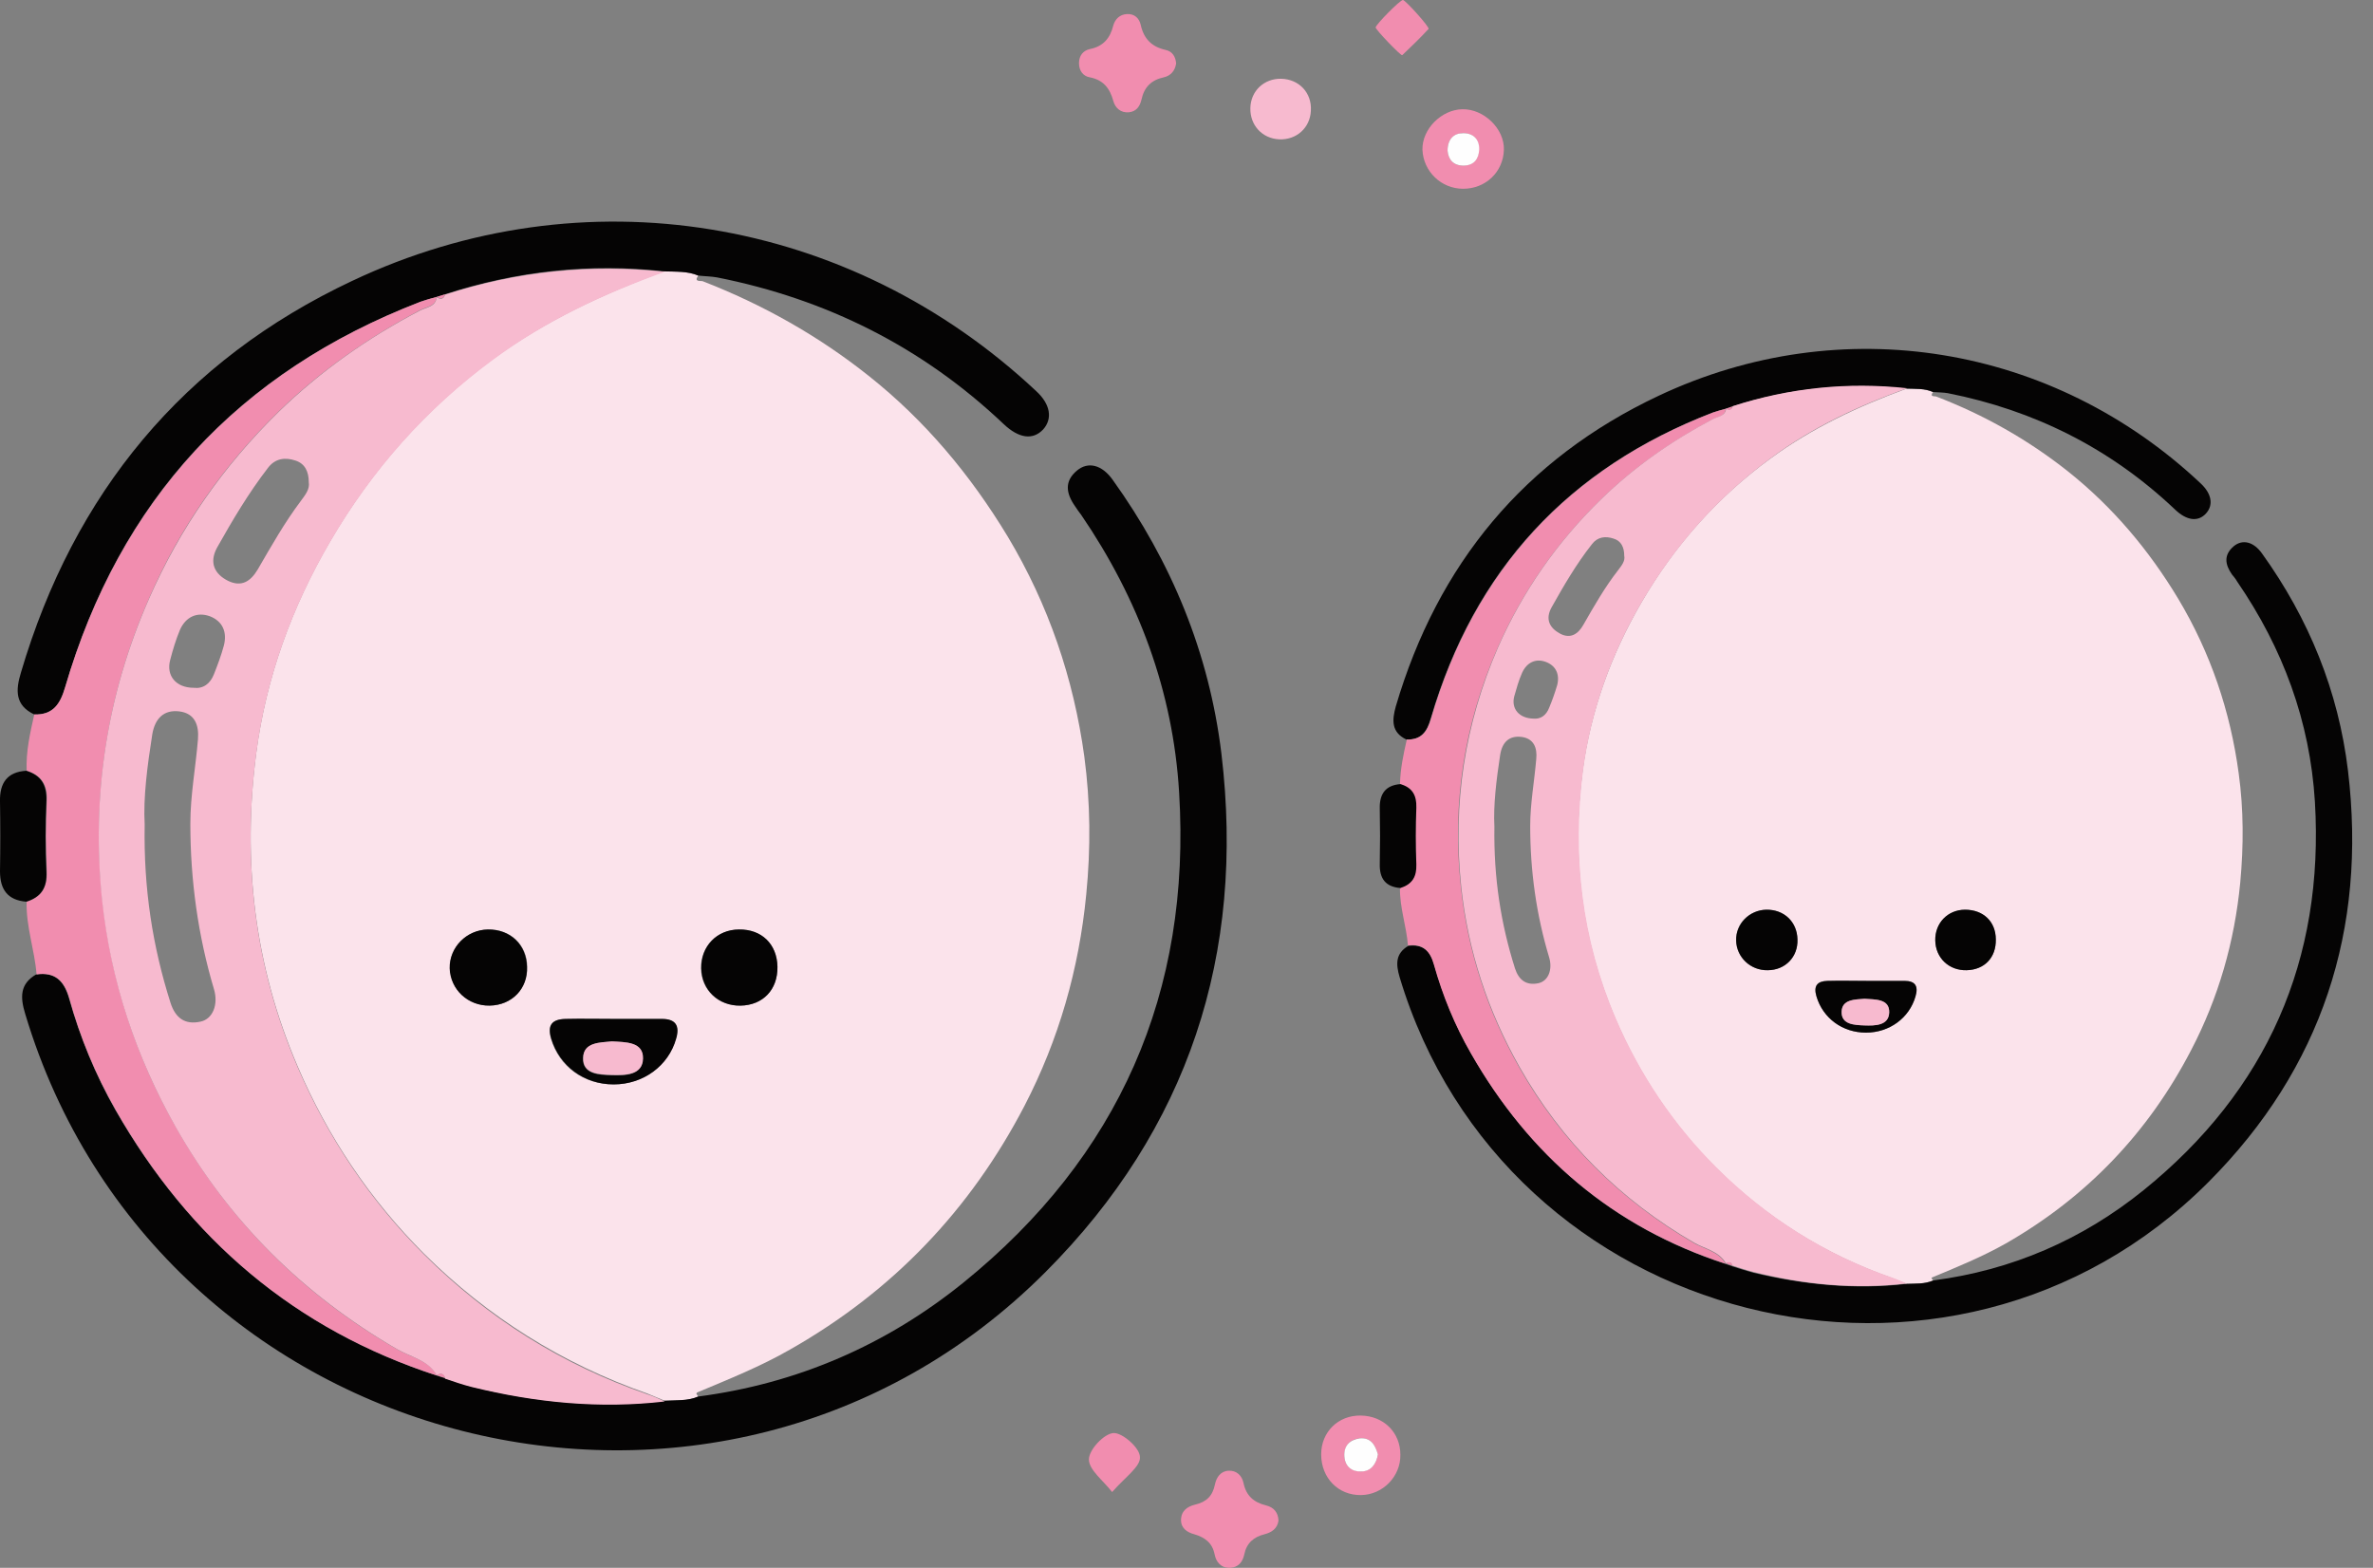 <svg width="56" height="37" viewBox="0 0 56 37" fill="none"
  xmlns="http://www.w3.org/2000/svg">
  <rect x="0" y="0" width="56" height="37" fill="#808080" stroke="none"/>
  <g clip-path="url(#clip0)">
    <path d="M30.171 35.886C30.145 36.075 30.01 36.165 29.839 36.209C29.587 36.272 29.417 36.416 29.363 36.686C29.327 36.856 29.228 36.991 29.03 37C28.815 37.009 28.698 36.865 28.662 36.677C28.608 36.407 28.428 36.281 28.186 36.209C28.015 36.165 27.871 36.066 27.871 35.877C27.871 35.661 28.015 35.554 28.204 35.509C28.473 35.446 28.617 35.302 28.671 35.033C28.707 34.862 28.806 34.718 28.994 34.709C29.183 34.7 29.309 34.826 29.345 34.997C29.408 35.302 29.587 35.455 29.875 35.527C30.064 35.572 30.163 35.697 30.171 35.886Z" fill="#F18DAF"/>
    <path d="M31.178 34.323C31.178 33.793 31.582 33.398 32.112 33.407C32.651 33.416 33.047 33.802 33.047 34.332C33.056 34.844 32.633 35.275 32.121 35.284C31.582 35.293 31.178 34.88 31.178 34.323ZM32.517 34.323C32.454 34.099 32.346 33.919 32.085 33.946C31.843 33.973 31.717 34.126 31.726 34.377C31.744 34.62 31.915 34.727 32.121 34.727C32.355 34.718 32.481 34.548 32.517 34.323Z" fill="#F18DAF"/>
    <path d="M26.245 35.212C26.029 34.934 25.697 34.691 25.697 34.44C25.697 34.215 26.056 33.829 26.281 33.82C26.488 33.811 26.901 34.17 26.901 34.386C26.919 34.611 26.559 34.853 26.245 35.212Z" fill="#F18DAF"/>
    <path d="M32.517 34.323C32.481 34.548 32.355 34.727 32.121 34.727C31.915 34.736 31.744 34.62 31.726 34.377C31.708 34.126 31.843 33.982 32.085 33.946C32.346 33.919 32.454 34.099 32.517 34.323Z" fill="#FEFEFE"/>
    <path d="M27.755 1.5C27.727 1.68 27.62 1.788 27.467 1.824C27.171 1.886 27 2.057 26.937 2.353C26.901 2.506 26.82 2.632 26.64 2.65C26.452 2.668 26.317 2.551 26.272 2.38C26.191 2.084 26.038 1.886 25.715 1.824C25.562 1.797 25.463 1.671 25.463 1.491C25.463 1.311 25.562 1.195 25.715 1.159C26.038 1.096 26.2 0.898 26.272 0.602C26.317 0.449 26.425 0.341 26.595 0.332C26.775 0.323 26.883 0.431 26.919 0.584C26.991 0.916 27.18 1.105 27.503 1.177C27.674 1.213 27.745 1.347 27.755 1.5Z" fill="#F18DAF"/>
    <path d="M34.529 4.455C34.008 4.455 33.586 4.042 33.568 3.53C33.559 3.045 34.017 2.587 34.511 2.578C35.023 2.569 35.508 3.045 35.49 3.539C35.473 4.06 35.059 4.455 34.529 4.455ZM34.161 3.557C34.179 3.764 34.295 3.916 34.547 3.907C34.772 3.898 34.898 3.755 34.898 3.53C34.907 3.27 34.745 3.135 34.511 3.144C34.313 3.153 34.161 3.279 34.161 3.557Z" fill="#F18DAF"/>
    <path d="M29.507 2.551C29.515 2.147 29.83 1.85 30.234 1.859C30.657 1.868 30.962 2.192 30.935 2.614C30.917 3.018 30.594 3.306 30.189 3.288C29.785 3.27 29.498 2.955 29.507 2.551Z" fill="#F7BACF"/>
    <path d="M32.463 0.647C32.472 0.575 33.047 -0.009 33.109 -1.95079e-05C33.172 0.009 33.747 0.647 33.712 0.683C33.514 0.898 33.298 1.105 33.092 1.302C33.065 1.329 32.463 0.701 32.463 0.647Z" fill="#F18DAF"/>
    <path d="M34.161 3.557C34.161 3.279 34.313 3.144 34.52 3.144C34.745 3.135 34.916 3.27 34.907 3.53C34.898 3.755 34.781 3.899 34.556 3.908C34.295 3.916 34.179 3.764 34.161 3.557Z" fill="#FEFEFE"/>
    <path d="M16.478 6.504C16.362 6.665 16.541 6.62 16.586 6.638C17.997 7.186 19.309 7.923 20.495 8.866C21.833 9.926 22.903 11.21 23.783 12.666C24.745 14.274 25.338 16.016 25.589 17.858C25.733 18.936 25.742 20.014 25.634 21.11C25.463 22.87 24.987 24.532 24.178 26.095C22.903 28.547 21.07 30.47 18.653 31.844C17.952 32.248 17.206 32.545 16.46 32.859C16.451 32.859 16.433 32.886 16.433 32.886C16.442 32.913 16.46 32.931 16.478 32.958C16.227 33.066 15.957 33.048 15.688 33.057C15.553 33.003 15.409 32.94 15.274 32.886C13.271 32.185 11.51 31.08 10.009 29.589C8.733 28.314 7.736 26.831 7.026 25.17C6.002 22.789 5.714 20.31 6.047 17.768C6.28 15.998 6.882 14.328 7.79 12.774C8.778 11.076 10.054 9.639 11.636 8.471C12.875 7.564 14.25 6.926 15.688 6.396C15.957 6.423 16.227 6.396 16.478 6.504ZM14.502 24.047C14.115 24.047 13.729 24.038 13.334 24.047C13.028 24.056 12.911 24.191 13.001 24.514C13.19 25.161 13.765 25.592 14.475 25.592C15.176 25.592 15.769 25.152 15.948 24.514C16.038 24.209 15.939 24.047 15.616 24.047C15.248 24.047 14.87 24.047 14.502 24.047ZM11.555 23.733C12.076 23.724 12.453 23.337 12.444 22.816C12.435 22.295 12.049 21.927 11.519 21.936C11.016 21.945 10.602 22.358 10.62 22.852C10.629 23.355 11.052 23.741 11.555 23.733ZM18.347 22.816C18.338 22.286 17.97 21.927 17.431 21.936C16.91 21.945 16.532 22.34 16.541 22.852C16.55 23.364 16.946 23.741 17.467 23.733C18.006 23.724 18.356 23.355 18.347 22.816Z" fill="#FBE3EB"/>
    <path d="M15.688 33.057C15.957 33.039 16.227 33.066 16.478 32.958C18.814 32.652 20.908 31.745 22.732 30.272C26.407 27.299 28.114 23.418 27.826 18.702C27.683 16.313 26.865 14.13 25.517 12.154C25.463 12.082 25.409 12.01 25.364 11.938C25.158 11.642 25.113 11.354 25.418 11.103C25.679 10.887 26.002 10.968 26.254 11.318C27.647 13.258 28.536 15.414 28.824 17.786C29.39 22.52 28.042 26.643 24.673 30.02C16.982 37.728 3.711 34.35 0.593 23.921C0.476 23.535 0.467 23.22 0.854 22.996C1.294 22.933 1.509 23.149 1.626 23.553C1.887 24.478 2.246 25.358 2.722 26.194C4.466 29.239 6.954 31.368 10.306 32.464C10.369 32.482 10.431 32.509 10.503 32.527C10.71 32.59 10.926 32.67 11.132 32.724C12.633 33.093 14.151 33.245 15.688 33.057Z" fill="#050404"/>
    <path d="M16.478 6.504C16.227 6.396 15.957 6.414 15.688 6.405C13.918 6.207 12.193 6.396 10.503 6.944C10.441 6.962 10.378 6.989 10.306 7.007C10.18 7.042 10.045 7.078 9.919 7.123C5.625 8.776 2.821 11.803 1.536 16.223C1.42 16.618 1.249 16.87 0.809 16.861C0.35 16.645 0.368 16.286 0.494 15.873C1.743 11.642 4.322 8.507 8.311 6.629C13.765 4.051 20.054 5.102 24.457 9.234C24.789 9.54 24.843 9.881 24.619 10.133C24.376 10.393 24.044 10.348 23.684 10.007C21.77 8.192 19.506 7.06 16.928 6.548C16.784 6.521 16.631 6.521 16.478 6.504Z" fill="#050404"/>
    <path d="M0.809 16.861C1.249 16.879 1.42 16.618 1.536 16.223C2.83 11.812 5.634 8.776 9.919 7.123C10.045 7.078 10.171 7.042 10.306 7.007C10.279 7.24 10.054 7.24 9.91 7.321C8.688 7.968 7.565 8.749 6.577 9.71C5.274 10.986 4.241 12.45 3.513 14.13C2.516 16.412 2.156 18.774 2.417 21.253C2.624 23.166 3.208 24.945 4.16 26.616C5.418 28.835 7.161 30.568 9.371 31.844C9.695 32.032 10.108 32.095 10.315 32.464C6.963 31.377 4.466 29.239 2.731 26.194C2.255 25.358 1.887 24.478 1.635 23.553C1.518 23.149 1.303 22.933 0.863 22.996C0.818 22.421 0.611 21.864 0.629 21.28C0.97 21.172 1.114 20.957 1.105 20.579C1.078 20.014 1.078 19.457 1.105 18.891C1.123 18.522 0.979 18.298 0.629 18.19C0.611 17.732 0.71 17.301 0.809 16.861Z" fill="#F18DAF"/>
    <path d="M0.62 18.19C0.97 18.298 1.105 18.523 1.096 18.891C1.069 19.457 1.069 20.014 1.096 20.579C1.114 20.948 0.97 21.172 0.62 21.28C0.18 21.244 -6.26955e-07 20.993 -6.26955e-07 20.562C0.009 20.014 0.009 19.457 -6.26955e-07 18.909C-0.009 18.478 0.171 18.217 0.62 18.19Z" fill="#050404"/>
    <path d="M10.306 32.455C10.099 32.095 9.686 32.024 9.362 31.835C7.152 30.55 5.409 28.826 4.151 26.607C3.208 24.936 2.615 23.167 2.408 21.244C2.156 18.774 2.516 16.412 3.513 14.139C4.25 12.459 5.274 10.995 6.577 9.719C7.565 8.758 8.688 7.968 9.91 7.33C10.054 7.249 10.279 7.249 10.306 7.016C10.396 7.069 10.467 7.069 10.503 6.953C12.193 6.405 13.927 6.225 15.688 6.414C14.25 6.935 12.875 7.572 11.636 8.489C10.054 9.656 8.778 11.094 7.79 12.791C6.882 14.345 6.28 16.007 6.047 17.786C5.714 20.328 6.002 22.807 7.026 25.188C7.745 26.858 8.733 28.332 10.009 29.607C11.51 31.107 13.271 32.212 15.274 32.904C15.418 32.949 15.553 33.012 15.688 33.075C14.151 33.254 12.633 33.102 11.132 32.733C10.917 32.679 10.71 32.607 10.503 32.536C10.476 32.41 10.405 32.401 10.306 32.455ZM3.414 19.457C3.387 20.984 3.603 22.34 4.025 23.67C4.142 24.029 4.367 24.191 4.735 24.11C5.023 24.047 5.157 23.706 5.05 23.346C4.672 22.08 4.492 20.768 4.492 19.439C4.492 18.765 4.618 18.109 4.672 17.445C4.699 17.103 4.591 16.834 4.232 16.789C3.864 16.744 3.657 16.959 3.594 17.328C3.477 18.073 3.378 18.828 3.414 19.457ZM7.287 11.381C7.287 11.13 7.197 10.941 6.972 10.869C6.73 10.788 6.496 10.815 6.325 11.04C5.867 11.633 5.49 12.271 5.121 12.926C4.933 13.277 5.059 13.546 5.382 13.708C5.696 13.86 5.912 13.726 6.083 13.438C6.406 12.881 6.721 12.324 7.107 11.812C7.206 11.678 7.314 11.543 7.287 11.381ZM4.573 16.232C4.789 16.259 4.96 16.142 5.05 15.909C5.139 15.684 5.22 15.468 5.283 15.235C5.364 14.92 5.256 14.66 4.951 14.543C4.645 14.435 4.385 14.561 4.25 14.857C4.151 15.091 4.079 15.334 4.016 15.576C3.917 15.944 4.151 16.232 4.573 16.232Z" fill="#F7BACF"/>
    <path d="M14.502 24.047C14.879 24.047 15.248 24.047 15.625 24.047C15.948 24.047 16.047 24.209 15.957 24.514C15.778 25.152 15.185 25.592 14.484 25.592C13.783 25.592 13.208 25.161 13.01 24.514C12.911 24.191 13.028 24.056 13.343 24.047C13.72 24.038 14.115 24.047 14.502 24.047ZM14.439 24.577C14.16 24.604 13.774 24.595 13.756 24.972C13.747 25.358 14.142 25.367 14.43 25.376C14.744 25.385 15.158 25.385 15.167 24.99C15.185 24.586 14.771 24.595 14.439 24.577Z" fill="#050404"/>
    <path d="M11.555 23.732C11.043 23.741 10.629 23.355 10.611 22.852C10.602 22.358 11.007 21.945 11.51 21.936C12.04 21.927 12.426 22.295 12.435 22.816C12.462 23.328 12.085 23.724 11.555 23.732Z" fill="#050404"/>
    <path d="M18.347 22.816C18.356 23.355 18.006 23.724 17.476 23.733C16.955 23.741 16.559 23.364 16.55 22.852C16.541 22.331 16.919 21.936 17.44 21.936C17.97 21.927 18.338 22.277 18.347 22.816Z" fill="#050404"/>
    <path d="M10.306 32.455C10.396 32.401 10.467 32.401 10.503 32.518C10.441 32.5 10.378 32.482 10.306 32.455Z" fill="#F18DAF"/>
    <path d="M10.503 6.944C10.467 7.06 10.396 7.06 10.306 7.007C10.378 6.989 10.441 6.962 10.503 6.944Z" fill="#F18DAF"/>
    <path d="M14.439 24.577C14.771 24.595 15.185 24.586 15.176 24.981C15.167 25.376 14.753 25.376 14.439 25.367C14.142 25.358 13.747 25.349 13.765 24.963C13.765 24.595 14.16 24.604 14.439 24.577Z" fill="#F7BACF"/>
    <path d="M45.617 9.252C45.527 9.378 45.661 9.342 45.697 9.36C46.821 9.791 47.854 10.375 48.797 11.121C49.858 11.965 50.711 12.98 51.403 14.13C52.167 15.405 52.634 16.789 52.831 18.253C52.948 19.106 52.948 19.96 52.867 20.831C52.733 22.223 52.355 23.544 51.708 24.783C50.702 26.724 49.246 28.251 47.333 29.347C46.776 29.661 46.183 29.904 45.599 30.146C45.59 30.146 45.581 30.164 45.581 30.164C45.59 30.182 45.608 30.2 45.617 30.218C45.419 30.308 45.203 30.29 44.988 30.299C44.88 30.254 44.772 30.209 44.655 30.164C43.065 29.607 41.672 28.736 40.486 27.55C39.471 26.535 38.689 25.367 38.123 24.047C37.315 22.16 37.081 20.193 37.35 18.181C37.539 16.78 38.015 15.459 38.734 14.22C39.516 12.872 40.531 11.732 41.789 10.815C42.768 10.097 43.864 9.585 44.997 9.171C45.203 9.18 45.419 9.162 45.617 9.252ZM44.053 23.149C43.748 23.149 43.442 23.149 43.128 23.149C42.885 23.149 42.786 23.265 42.867 23.517C43.02 24.029 43.478 24.37 44.035 24.37C44.592 24.37 45.059 24.02 45.203 23.517C45.275 23.274 45.194 23.149 44.943 23.149C44.637 23.149 44.341 23.149 44.053 23.149ZM41.717 22.897C42.13 22.888 42.427 22.583 42.418 22.169C42.409 21.756 42.103 21.469 41.681 21.469C41.277 21.478 40.953 21.801 40.971 22.196C40.98 22.601 41.313 22.906 41.717 22.897ZM47.099 22.169C47.09 21.747 46.803 21.469 46.371 21.469C45.958 21.478 45.661 21.783 45.67 22.196C45.679 22.61 45.994 22.906 46.407 22.897C46.83 22.888 47.108 22.601 47.099 22.169Z" fill="#FBE3EB"/>
    <path d="M44.997 30.299C45.203 30.29 45.419 30.308 45.626 30.218C47.477 29.976 49.139 29.257 50.585 28.089C53.496 25.736 54.853 22.654 54.629 18.918C54.512 17.022 53.874 15.298 52.795 13.726C52.76 13.663 52.715 13.609 52.67 13.555C52.508 13.321 52.472 13.097 52.715 12.89C52.921 12.72 53.182 12.783 53.38 13.061C54.485 14.597 55.185 16.313 55.41 18.19C55.859 21.936 54.79 25.215 52.122 27.892C46.03 34 35.508 31.323 33.029 23.059C32.939 22.753 32.93 22.502 33.235 22.322C33.586 22.277 33.757 22.448 33.846 22.771C34.053 23.499 34.34 24.2 34.718 24.864C36.093 27.272 38.069 28.969 40.729 29.832C40.783 29.85 40.828 29.868 40.882 29.886C41.052 29.94 41.214 29.993 41.385 30.038C42.571 30.317 43.775 30.443 44.997 30.299Z" fill="#050404"/>
    <path d="M45.617 9.252C45.419 9.162 45.203 9.18 44.988 9.171C43.586 9.019 42.211 9.162 40.873 9.594C40.819 9.612 40.774 9.63 40.72 9.647C40.621 9.674 40.513 9.701 40.414 9.737C37.009 11.049 34.79 13.447 33.765 16.951C33.676 17.265 33.541 17.462 33.19 17.453C32.831 17.283 32.849 16.995 32.939 16.672C33.927 13.312 35.976 10.833 39.138 9.342C43.46 7.303 48.447 8.129 51.933 11.408C52.194 11.651 52.239 11.92 52.059 12.118C51.87 12.324 51.6 12.288 51.322 12.019C49.804 10.582 48.007 9.683 45.967 9.279C45.859 9.261 45.742 9.261 45.617 9.252Z" fill="#050404"/>
    <path d="M33.199 17.453C33.55 17.462 33.685 17.265 33.774 16.95C34.799 13.456 37.018 11.049 40.423 9.737C40.522 9.701 40.63 9.674 40.729 9.647C40.702 9.836 40.531 9.836 40.414 9.899C39.444 10.411 38.554 11.031 37.773 11.794C36.739 12.8 35.922 13.968 35.338 15.298C34.547 17.103 34.26 18.972 34.475 20.939C34.637 22.457 35.104 23.867 35.85 25.188C36.847 26.948 38.231 28.323 39.974 29.338C40.226 29.481 40.558 29.535 40.72 29.823C38.06 28.96 36.084 27.263 34.709 24.855C34.331 24.2 34.044 23.499 33.837 22.762C33.748 22.439 33.577 22.268 33.226 22.313C33.19 21.855 33.029 21.415 33.038 20.957C33.307 20.876 33.424 20.696 33.415 20.4C33.397 19.951 33.397 19.511 33.415 19.061C33.424 18.765 33.316 18.594 33.038 18.505C33.047 18.145 33.118 17.804 33.199 17.453Z" fill="#F18DAF"/>
    <path d="M33.047 18.505C33.325 18.585 33.433 18.765 33.424 19.061C33.406 19.511 33.406 19.951 33.424 20.4C33.433 20.696 33.325 20.867 33.047 20.957C32.696 20.93 32.553 20.732 32.561 20.391C32.57 19.951 32.57 19.52 32.561 19.079C32.553 18.738 32.696 18.532 33.047 18.505Z" fill="#050404"/>
    <path d="M40.729 29.814C40.567 29.526 40.235 29.473 39.983 29.329C38.231 28.314 36.856 26.939 35.859 25.179C35.113 23.858 34.646 22.448 34.484 20.93C34.278 18.972 34.565 17.094 35.347 15.289C35.931 13.959 36.748 12.791 37.782 11.785C38.563 11.022 39.453 10.402 40.423 9.89C40.54 9.827 40.711 9.827 40.738 9.639C40.81 9.683 40.864 9.674 40.891 9.585C42.229 9.153 43.604 9.01 45.006 9.162C43.864 9.576 42.777 10.079 41.798 10.806C40.54 11.732 39.534 12.863 38.743 14.211C38.024 15.441 37.548 16.762 37.359 18.172C37.099 20.184 37.324 22.151 38.132 24.038C38.698 25.358 39.489 26.535 40.495 27.541C41.681 28.727 43.074 29.607 44.664 30.155C44.772 30.191 44.88 30.245 44.997 30.29C43.775 30.434 42.571 30.317 41.385 30.02C41.214 29.976 41.052 29.922 40.882 29.868C40.855 29.778 40.801 29.778 40.729 29.814ZM35.266 19.511C35.248 20.723 35.419 21.801 35.751 22.852C35.841 23.131 36.021 23.265 36.308 23.203C36.542 23.149 36.641 22.879 36.56 22.601C36.254 21.586 36.111 20.553 36.111 19.493C36.111 18.963 36.209 18.442 36.254 17.912C36.281 17.642 36.191 17.427 35.904 17.391C35.607 17.355 35.446 17.525 35.401 17.822C35.311 18.415 35.239 19.008 35.266 19.511ZM38.33 13.115C38.33 12.917 38.258 12.764 38.078 12.711C37.889 12.648 37.701 12.666 37.566 12.845C37.198 13.312 36.901 13.825 36.614 14.336C36.461 14.615 36.569 14.822 36.82 14.956C37.063 15.082 37.243 14.965 37.368 14.741C37.62 14.301 37.871 13.86 38.186 13.456C38.267 13.348 38.357 13.241 38.33 13.115ZM36.182 16.959C36.353 16.977 36.488 16.888 36.56 16.699C36.632 16.528 36.694 16.349 36.748 16.169C36.811 15.918 36.721 15.711 36.479 15.621C36.236 15.531 36.03 15.639 35.922 15.873C35.841 16.052 35.787 16.25 35.733 16.439C35.661 16.726 35.85 16.951 36.182 16.959Z" fill="#F7BACF"/>
    <path d="M44.053 23.149C44.35 23.149 44.646 23.149 44.943 23.149C45.203 23.149 45.275 23.274 45.203 23.517C45.059 24.02 44.592 24.37 44.035 24.37C43.478 24.37 43.02 24.029 42.867 23.517C42.795 23.265 42.885 23.158 43.128 23.149C43.433 23.14 43.739 23.149 44.053 23.149ZM43.999 23.571C43.775 23.589 43.469 23.589 43.46 23.876C43.451 24.182 43.766 24.191 43.999 24.2C44.251 24.209 44.574 24.2 44.583 23.894C44.592 23.571 44.26 23.589 43.999 23.571Z" fill="#050404"/>
    <path d="M41.717 22.897C41.313 22.906 40.98 22.592 40.971 22.196C40.962 21.801 41.286 21.478 41.681 21.469C42.103 21.46 42.409 21.756 42.418 22.169C42.436 22.583 42.13 22.897 41.717 22.897Z" fill="#050404"/>
    <path d="M47.099 22.169C47.108 22.601 46.83 22.888 46.407 22.897C45.994 22.906 45.679 22.61 45.67 22.196C45.661 21.783 45.967 21.469 46.371 21.469C46.803 21.469 47.099 21.747 47.099 22.169Z" fill="#050404"/>
    <path d="M40.729 29.814C40.801 29.769 40.855 29.778 40.882 29.868C40.828 29.85 40.783 29.832 40.729 29.814Z" fill="#F18DAF"/>
    <path d="M40.882 9.594C40.855 9.683 40.801 9.692 40.729 9.647C40.783 9.63 40.828 9.612 40.882 9.594Z" fill="#F18DAF"/>
    <path d="M43.999 23.571C44.26 23.589 44.592 23.571 44.583 23.894C44.574 24.209 44.242 24.209 43.999 24.2C43.766 24.191 43.451 24.182 43.46 23.876C43.469 23.58 43.775 23.589 43.999 23.571Z" fill="#F7BACF"/>
  </g>
  <defs>
    <clipPath id="clip0">
      <rect width="56" height="37" fill="white"/>
    </clipPath>
  </defs>
</svg>
